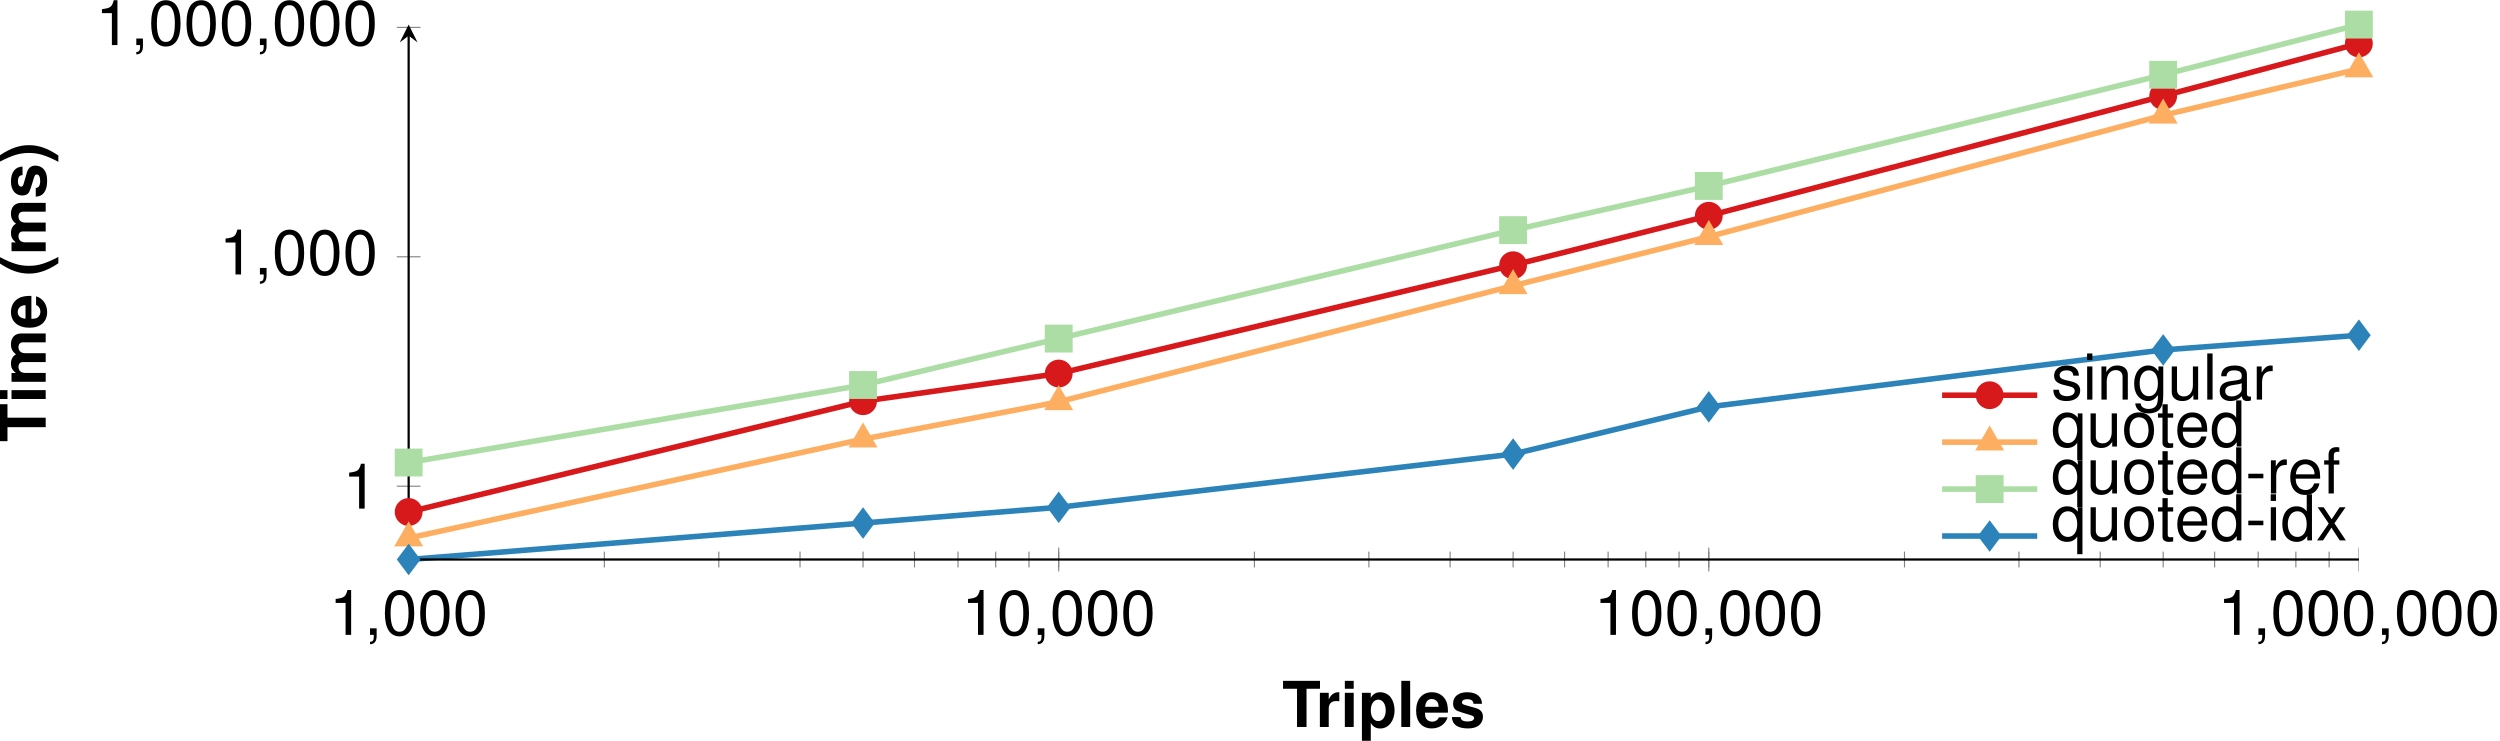 <?xml version='1.0' encoding='UTF-8'?>
<!-- This file was generated by dvisvgm 2.11.1 -->
<svg version='1.1' xmlns='http://www.w3.org/2000/svg' xmlns:xlink='http://www.w3.org/1999/xlink' width='446.998pt' height='132.444pt' viewBox='3.273 -135.527 446.998 132.444'>
<defs>
<clipPath id='clip1'>
<path d='M76.34 106.199H425.039V-272.817H76.34'/>
</clipPath>
<clipPath id='clip2'>
<path d='M-65.129-35.488V-131.129H566.504V-35.488'/>
</clipPath>
<path id='g1-40' d='M2.297-8.249C.996-6.291 .453-4.73 .453-2.998C.453-1.256 .996 .306 2.297 2.263H3.428C2.229-.068 1.844-1.335 1.844-2.998C1.844-4.65 2.229-5.94 3.428-8.249H2.297Z'/>
<path id='g1-41' d='M1.38 2.263C2.682 .306 3.225-1.256 3.225-2.987C3.225-4.73 2.682-6.291 1.38-8.249H.249C1.448-5.918 1.833-4.65 1.833-2.987C1.833-1.335 1.448-.045 .249 2.263H1.38Z'/>
<path id='g1-84' d='M4.356-6.834H6.766V-8.249H.158V-6.834H2.659V0H4.356V-6.834Z'/>
<path id='g1-101' d='M5.929-2.557C5.94-2.693 5.94-2.75 5.94-2.829C5.94-3.44 5.85-4.005 5.703-4.435C5.295-5.544 4.311-6.212 3.078-6.212C1.324-6.212 .249-4.945 .249-2.897C.249-.939 1.313 .26 3.044 .26C4.413 .26 5.522-.52 5.872-1.72H4.311C4.119-1.233 3.677-.95 3.1-.95C2.648-.95 2.286-1.143 2.059-1.482C1.912-1.709 1.856-1.98 1.833-2.557H5.929ZM1.856-3.609C1.957-4.537 2.354-5.001 3.055-5.001C3.451-5.001 3.813-4.809 4.039-4.492C4.187-4.266 4.254-4.028 4.288-3.609H1.856Z'/>
<path id='g1-105' d='M2.342-6.11H.758V0H2.342V-6.11ZM2.342-8.249H.758V-6.834H2.342V-8.249Z'/>
<path id='g1-108' d='M2.342-8.249H.758V0H2.342V-8.249Z'/>
<path id='g1-109' d='M.679-6.11V0H2.263V-3.666C2.263-4.413 2.67-4.865 3.349-4.865C3.881-4.865 4.209-4.56 4.209-4.073V0H5.793V-3.666C5.793-4.413 6.201-4.865 6.879-4.865C7.411-4.865 7.739-4.56 7.739-4.073V0H9.324V-4.322C9.324-5.51 8.599-6.212 7.377-6.212C6.608-6.212 6.065-5.94 5.59-5.307C5.295-5.884 4.684-6.212 3.926-6.212C3.225-6.212 2.772-5.974 2.252-5.352V-6.11H.679Z'/>
<path id='g1-112' d='M2.24-6.11H.656V2.467H2.24V-.724C2.625-.045 3.168 .272 3.938 .272C5.409 .272 6.495-1.109 6.495-2.965C6.495-3.824 6.246-4.684 5.839-5.25C5.431-5.827 4.673-6.212 3.938-6.212C3.168-6.212 2.625-5.884 2.24-5.205V-6.11ZM3.576-4.888C4.379-4.888 4.911-4.107 4.911-2.942C4.911-1.833 4.356-1.052 3.576-1.052C2.783-1.052 2.24-1.822 2.24-2.965S2.783-4.888 3.576-4.888Z'/>
<path id='g1-114' d='M.713-6.11V0H2.297V-3.247C2.297-4.175 2.761-4.639 3.689-4.639C3.858-4.639 3.972-4.628 4.187-4.594V-6.201C4.096-6.212 4.039-6.212 3.994-6.212C3.27-6.212 2.636-5.737 2.297-4.911V-6.11H.713Z'/>
<path id='g1-115' d='M5.714-4.141C5.691-5.431 4.696-6.212 3.055-6.212C1.505-6.212 .543-5.431 .543-4.175C.543-3.768 .668-3.417 .883-3.179C1.098-2.965 1.29-2.863 1.878-2.67L3.768-2.082C4.164-1.957 4.3-1.833 4.3-1.584C4.3-1.211 3.858-.984 3.123-.984C2.716-.984 2.387-1.064 2.184-1.199C2.014-1.324 1.946-1.448 1.878-1.776H.328C.373-.441 1.358 .26 3.213 .26C4.062 .26 4.707 .079 5.16-.283S5.884-1.211 5.884-1.81C5.884-2.602 5.488-3.112 4.684-3.349L2.682-3.926C2.24-4.062 2.127-4.153 2.127-4.402C2.127-4.741 2.489-4.967 3.044-4.967C3.802-4.967 4.175-4.696 4.187-4.141H5.714Z'/>
<path id='g3-44' d='M.984-1.177V0H1.663V.204C1.663 .984 1.516 1.211 .984 1.233V1.663C1.776 1.663 2.172 1.154 2.172 .181V-1.177H.984Z'/>
<path id='g3-45' d='M3.213-3.53H.52V-2.716H3.213V-3.53Z'/>
<path id='g3-48' d='M3.112-8.022C2.365-8.022 1.686-7.694 1.267-7.14C.747-6.438 .487-5.363 .487-3.881C.487-1.177 1.392 .26 3.112 .26C4.809 .26 5.737-1.177 5.737-3.813C5.737-5.375 5.488-6.416 4.956-7.14C4.537-7.705 3.87-8.022 3.112-8.022ZM3.112-7.14C4.187-7.14 4.718-6.053 4.718-3.904C4.718-1.629 4.198-.566 3.089-.566C2.037-.566 1.505-1.675 1.505-3.87S2.037-7.14 3.112-7.14Z'/>
<path id='g3-49' d='M2.931-5.714V0H3.926V-8.022H3.27C2.919-6.789 2.693-6.619 1.154-6.427V-5.714H2.931Z'/>
<path id='g3-97' d='M6.053-.554C5.952-.532 5.906-.532 5.85-.532C5.522-.532 5.341-.702 5.341-.996V-4.481C5.341-5.533 4.571-6.099 3.112-6.099C2.252-6.099 1.539-5.85 1.143-5.409C.871-5.103 .758-4.764 .735-4.175H1.686C1.765-4.899 2.195-5.228 3.078-5.228C3.926-5.228 4.402-4.911 4.402-4.345V-4.096C4.402-3.7 4.164-3.53 3.417-3.44C2.082-3.27 1.878-3.225 1.516-3.078C.826-2.795 .475-2.263 .475-1.494C.475-.419 1.222 .26 2.421 .26C3.168 .26 3.768 0 4.435-.611C4.503-.011 4.798 .26 5.409 .26C5.601 .26 5.748 .238 6.053 .158V-.554ZM4.402-1.867C4.402-1.55 4.311-1.358 4.028-1.098C3.643-.747 3.179-.566 2.625-.566C1.89-.566 1.46-.917 1.46-1.516C1.46-2.139 1.878-2.455 2.885-2.602C3.881-2.738 4.085-2.783 4.402-2.931V-1.867Z'/>
<path id='g3-100' d='M5.601-8.249H4.662V-5.182C4.266-5.782 3.632-6.099 2.84-6.099C1.301-6.099 .294-4.865 .294-2.976C.294-.973 1.279 .26 2.874 .26C3.689 .26 4.254-.045 4.764-.781V0H5.601V-8.249ZM2.998-5.216C4.017-5.216 4.662-4.311 4.662-2.897C4.662-1.528 4.005-.622 3.01-.622C1.969-.622 1.279-1.539 1.279-2.919S1.969-5.216 2.998-5.216Z'/>
<path id='g3-101' d='M5.805-2.648C5.805-3.553 5.737-4.096 5.567-4.537C5.182-5.51 4.277-6.099 3.168-6.099C1.516-6.099 .453-4.831 .453-2.885S1.482 .26 3.146 .26C4.503 .26 5.442-.509 5.68-1.799H4.73C4.469-1.018 3.938-.611 3.179-.611C2.58-.611 2.071-.883 1.754-1.38C1.528-1.72 1.448-2.059 1.437-2.648H5.805ZM1.46-3.417C1.539-4.515 2.206-5.228 3.157-5.228C4.085-5.228 4.798-4.458 4.798-3.485C4.798-3.462 4.798-3.44 4.786-3.417H1.46Z'/>
<path id='g3-102' d='M2.919-5.929H1.935V-6.857C1.935-7.253 2.161-7.457 2.591-7.457C2.67-7.457 2.704-7.457 2.919-7.445V-8.226C2.704-8.271 2.58-8.283 2.387-8.283C1.516-8.283 .996-7.785 .996-6.936V-5.929H.204V-5.16H.996V0H1.935V-5.16H2.919V-5.929Z'/>
<path id='g3-103' d='M4.662-5.929V-5.069C4.187-5.771 3.609-6.099 2.851-6.099C1.346-6.099 .328-4.786 .328-2.863C.328-1.89 .588-1.098 1.075-.532C1.516-.034 2.15 .26 2.772 .26C3.519 .26 4.039-.057 4.571-.803V-.498C4.571 .306 4.469 .792 4.232 1.12C3.983 1.471 3.496 1.675 2.919 1.675C2.489 1.675 2.105 1.561 1.844 1.358C1.629 1.188 1.539 1.03 1.482 .679H.52C.622 1.799 1.494 2.467 2.885 2.467C3.768 2.467 4.526 2.184 4.911 1.709C5.363 1.165 5.533 .419 5.533-.973V-5.929H4.662ZM2.953-5.228C3.972-5.228 4.571-4.368 4.571-2.885C4.571-1.471 3.96-.611 2.965-.611C1.935-.611 1.313-1.482 1.313-2.919C1.313-4.345 1.946-5.228 2.953-5.228Z'/>
<path id='g3-105' d='M1.697-5.929H.758V0H1.697V-5.929ZM1.697-8.249H.747V-7.061H1.697V-8.249Z'/>
<path id='g3-108' d='M1.72-8.249H.769V0H1.72V-8.249Z'/>
<path id='g3-110' d='M.792-5.929V0H1.743V-3.27C1.743-4.481 2.376-5.273 3.349-5.273C4.096-5.273 4.571-4.82 4.571-4.107V0H5.51V-4.481C5.51-5.465 4.775-6.099 3.632-6.099C2.75-6.099 2.184-5.759 1.663-4.933V-5.929H.792Z'/>
<path id='g3-111' d='M3.078-6.099C1.414-6.099 .407-4.911 .407-2.919S1.403 .26 3.089 .26C4.752 .26 5.771-.928 5.771-2.874C5.771-4.922 4.786-6.099 3.078-6.099ZM3.089-5.228C4.153-5.228 4.786-4.356 4.786-2.885C4.786-1.494 4.13-.611 3.089-.611C2.037-.611 1.392-1.482 1.392-2.919C1.392-4.345 2.037-5.228 3.089-5.228Z'/>
<path id='g3-113' d='M5.601 2.467V-5.929H4.764V-5.137C4.322-5.759 3.655-6.099 2.874-6.099C1.313-6.099 .294-4.82 .294-2.851C.294-.928 1.267 .26 2.829 .26C3.655 .26 4.22-.034 4.662-.679V2.467H5.601ZM3.01-5.216C4.017-5.216 4.662-4.311 4.662-2.885C4.662-1.528 4.005-.622 3.01-.622C1.969-.622 1.279-1.539 1.279-2.919C1.279-4.288 1.969-5.216 3.01-5.216Z'/>
<path id='g3-114' d='M.781-5.929V0H1.731V-3.078C1.731-3.926 1.946-4.481 2.399-4.809C2.693-5.024 2.976-5.092 3.632-5.103V-6.065C3.474-6.087 3.394-6.099 3.27-6.099C2.659-6.099 2.195-5.737 1.652-4.854V-5.929H.781Z'/>
<path id='g3-115' d='M4.956-4.277C4.945-5.442 4.175-6.099 2.806-6.099C1.426-6.099 .532-5.386 .532-4.288C.532-3.361 1.007-2.919 2.41-2.58L3.293-2.365C3.949-2.206 4.209-1.969 4.209-1.539C4.209-.984 3.655-.611 2.829-.611C2.32-.611 1.89-.758 1.652-1.007C1.505-1.177 1.437-1.346 1.38-1.765H.385C.43-.396 1.199 .26 2.75 .26C4.243 .26 5.194-.475 5.194-1.618C5.194-2.501 4.696-2.987 3.519-3.27L2.614-3.485C1.844-3.666 1.516-3.915 1.516-4.334C1.516-4.877 2.003-5.228 2.772-5.228C3.53-5.228 3.938-4.899 3.96-4.277H4.956Z'/>
<path id='g3-116' d='M2.874-5.929H1.901V-7.558H.962V-5.929H.158V-5.16H.962V-.679C.962-.079 1.369 .26 2.105 .26C2.331 .26 2.557 .238 2.874 .181V-.611C2.75-.577 2.602-.566 2.421-.566C2.014-.566 1.901-.679 1.901-1.098V-5.16H2.874V-5.929Z'/>
<path id='g3-117' d='M5.454 0V-5.929H4.515V-2.568C4.515-1.358 3.881-.566 2.897-.566C2.15-.566 1.675-1.018 1.675-1.731V-5.929H.735V-1.358C.735-.373 1.471 .26 2.625 .26C3.496 .26 4.051-.045 4.605-.826V0H5.454Z'/>
<path id='g3-120' d='M3.304-3.066L5.295-5.929H4.232L2.806-3.779L1.38-5.929H.306L2.286-3.021L.192 0H1.267L2.772-2.274L4.254 0H5.352L3.304-3.066Z'/>
</defs>
<g id='page1'>
<path d='M76.34-43.984L157.582-63.789L192.57-68.738L273.812-88.105L308.805-96.949L390.047-118.363L425.039-127.758' stroke='#d7191c' fill='none' stroke-width='.996' stroke-miterlimit='10'/>
<path d='M76.34-39.328L157.582-57.016L192.57-63.684L273.812-84.434L308.805-93.211L390.047-114.918L425.039-123.195' stroke='#fdae61' fill='none' stroke-width='.996' stroke-miterlimit='10'/>
<path d='M76.34-52.828L157.582-66.691L192.57-74.996L273.812-94.379L308.805-102.277L390.047-122.156L425.039-131.129' stroke='#abdda4' fill='none' stroke-width='.996' stroke-miterlimit='10'/>
<path d='M76.34-35.488L157.582-42.012L192.57-44.824L273.812-54.336L308.805-62.785L390.047-72.961L425.039-75.586' stroke='#2b83ba' fill='none' stroke-width='.996' stroke-miterlimit='10'/>
<path d='M76.34-34.07V-36.906M111.328-34.07V-36.906M131.797-34.07V-36.906M146.316-34.07V-36.906M157.582-34.07V-36.906M166.785-34.07V-36.906M174.566-34.07V-36.906M181.308-34.07V-36.906M187.254-34.07V-36.906M192.57-34.07V-36.906M227.562-34.07V-36.906M248.027-34.07V-36.906M262.551-34.07V-36.906M273.816-34.07V-36.906M283.019-34.07V-36.906M290.801-34.07V-36.906M297.539-34.07V-36.906M303.484-34.07V-36.906M308.805-34.07V-36.906M343.793-34.07V-36.906M364.262-34.07V-36.906M378.785-34.07V-36.906M390.047-34.07V-36.906M399.25-34.07V-36.906M407.031-34.07V-36.906M413.773-34.07V-36.906M419.719-34.07V-36.906' stroke='#808080' fill='none' stroke-width='.199' stroke-miterlimit='10' clip-path='url(#clip1)'/>
<path d='M76.34-33.363V-37.613M192.57-33.363V-37.613M308.805-33.363V-37.613M425.039-33.363V-37.613' stroke='#808080' fill='none' stroke-width='.199' stroke-miterlimit='10' clip-path='url(#clip1)'/>
<path d='M74.219-48.594H78.461M74.219-89.613H78.461M74.219-130.629H78.461' stroke='#808080' fill='none' stroke-width='.199' stroke-miterlimit='10' clip-path='url(#clip2)'/>
<path d='M76.34-35.488H425.039' stroke='#000' fill='none' stroke-width='.399' stroke-miterlimit='10'/>
<path d='M76.34-35.488V-129.137' stroke='#000' fill='none' stroke-width='.399' stroke-miterlimit='10'/>
<path d='M76.34-131.129L74.746-127.941L76.34-129.137L77.934-127.941'/>
<g transform='matrix(1 0 0 1 258.155 62.076)'>
<use x='-196.024' y='-84.084' xlink:href='#g3-49'/>
<use x='-189.71' y='-84.084' xlink:href='#g3-44'/>
<use x='-186.552' y='-84.084' xlink:href='#g3-48'/>
<use x='-180.238' y='-84.084' xlink:href='#g3-48'/>
<use x='-173.923' y='-84.084' xlink:href='#g3-48'/>
</g>
<g transform='matrix(1 0 0 1 371.23 62.076)'>
<use x='-196.024' y='-84.084' xlink:href='#g3-49'/>
<use x='-189.71' y='-84.084' xlink:href='#g3-48'/>
<use x='-183.395' y='-84.084' xlink:href='#g3-44'/>
<use x='-180.238' y='-84.084' xlink:href='#g3-48'/>
<use x='-173.923' y='-84.084' xlink:href='#g3-48'/>
<use x='-167.608' y='-84.084' xlink:href='#g3-48'/>
</g>
<g transform='matrix(1 0 0 1 484.306 62.076)'>
<use x='-196.024' y='-84.084' xlink:href='#g3-49'/>
<use x='-189.71' y='-84.084' xlink:href='#g3-48'/>
<use x='-183.395' y='-84.084' xlink:href='#g3-48'/>
<use x='-177.08' y='-84.084' xlink:href='#g3-44'/>
<use x='-173.923' y='-84.084' xlink:href='#g3-48'/>
<use x='-167.608' y='-84.084' xlink:href='#g3-48'/>
<use x='-161.294' y='-84.084' xlink:href='#g3-48'/>
</g>
<g transform='matrix(1 0 0 1 595.802 62.076)'>
<use x='-196.024' y='-84.084' xlink:href='#g3-49'/>
<use x='-189.71' y='-84.084' xlink:href='#g3-44'/>
<use x='-186.552' y='-84.084' xlink:href='#g3-48'/>
<use x='-180.238' y='-84.084' xlink:href='#g3-48'/>
<use x='-173.923' y='-84.084' xlink:href='#g3-48'/>
<use x='-167.608' y='-84.084' xlink:href='#g3-44'/>
<use x='-164.451' y='-84.084' xlink:href='#g3-48'/>
<use x='-158.137' y='-84.084' xlink:href='#g3-48'/>
<use x='-151.822' y='-84.084' xlink:href='#g3-48'/>
</g>
<g transform='matrix(1 0 0 1 260.573 39.49)'>
<use x='-196.024' y='-84.084' xlink:href='#g3-49'/>
</g>
<g transform='matrix(1 0 0 1 238.471 -2.363)'>
<use x='-196.024' y='-84.084' xlink:href='#g3-49'/>
<use x='-189.71' y='-84.084' xlink:href='#g3-44'/>
<use x='-186.552' y='-84.084' xlink:href='#g3-48'/>
<use x='-180.238' y='-84.084' xlink:href='#g3-48'/>
<use x='-173.923' y='-84.084' xlink:href='#g3-48'/>
</g>
<g transform='matrix(1 0 0 1 216.37 -43.381)'>
<use x='-196.024' y='-84.084' xlink:href='#g3-49'/>
<use x='-189.71' y='-84.084' xlink:href='#g3-44'/>
<use x='-186.552' y='-84.084' xlink:href='#g3-48'/>
<use x='-180.238' y='-84.084' xlink:href='#g3-48'/>
<use x='-173.923' y='-84.084' xlink:href='#g3-48'/>
<use x='-167.608' y='-84.084' xlink:href='#g3-44'/>
<use x='-164.451' y='-84.084' xlink:href='#g3-48'/>
<use x='-158.137' y='-84.084' xlink:href='#g3-48'/>
<use x='-151.822' y='-84.084' xlink:href='#g3-48'/>
</g>
<path d='M78.332-43.984C78.332-45.086 77.437-45.977 76.34-45.977C75.238-45.977 74.348-45.086 74.348-43.984C74.348-42.883 75.238-41.992 76.34-41.992C77.437-41.992 78.332-42.883 78.332-43.984Z' fill='#d7191c'/>
<path d='M78.332-43.984C78.332-45.086 77.437-45.977 76.34-45.977C75.238-45.977 74.348-45.086 74.348-43.984C74.348-42.883 75.238-41.992 76.34-41.992C77.437-41.992 78.332-42.883 78.332-43.984Z' stroke='#d7191c' fill='none' stroke-width='.996' stroke-miterlimit='10'/>
<path d='M159.574-63.789C159.574-64.891 158.68-65.781 157.582-65.781C156.48-65.781 155.59-64.891 155.59-63.789C155.59-62.688 156.48-61.797 157.582-61.797C158.68-61.797 159.574-62.688 159.574-63.789Z' fill='#d7191c'/>
<path d='M159.574-63.789C159.574-64.891 158.68-65.781 157.582-65.781C156.48-65.781 155.59-64.891 155.59-63.789C155.59-62.688 156.48-61.797 157.582-61.797C158.68-61.797 159.574-62.688 159.574-63.789Z' stroke='#d7191c' fill='none' stroke-width='.996' stroke-miterlimit='10'/>
<path d='M194.562-68.738C194.562-69.836 193.672-70.731 192.57-70.731C191.473-70.731 190.578-69.836 190.578-68.738C190.578-67.637 191.473-66.746 192.57-66.746C193.672-66.746 194.562-67.637 194.562-68.738Z' fill='#d7191c'/>
<path d='M194.562-68.738C194.562-69.836 193.672-70.731 192.57-70.731C191.473-70.731 190.578-69.836 190.578-68.738C190.578-67.637 191.473-66.746 192.57-66.746C193.672-66.746 194.562-67.637 194.562-68.738Z' stroke='#d7191c' fill='none' stroke-width='.996' stroke-miterlimit='10'/>
<path d='M275.805-88.106C275.805-89.207 274.914-90.098 273.812-90.098C272.715-90.098 271.82-89.207 271.82-88.106C271.82-87.004 272.715-86.113 273.812-86.113C274.914-86.113 275.805-87.004 275.805-88.106Z' fill='#d7191c'/>
<path d='M275.805-88.106C275.805-89.207 274.914-90.098 273.812-90.098C272.715-90.098 271.82-89.207 271.82-88.106C271.82-87.004 272.715-86.113 273.812-86.113C274.914-86.113 275.805-87.004 275.805-88.106Z' stroke='#d7191c' fill='none' stroke-width='.996' stroke-miterlimit='10'/>
<path d='M310.797-96.949C310.797-98.051 309.906-98.941 308.805-98.941C307.703-98.941 306.812-98.051 306.812-96.949C306.812-95.848 307.703-94.957 308.805-94.957C309.906-94.957 310.797-95.848 310.797-96.949Z' fill='#d7191c'/>
<path d='M310.797-96.949C310.797-98.051 309.906-98.941 308.805-98.941C307.703-98.941 306.812-98.051 306.812-96.949C306.812-95.848 307.703-94.957 308.805-94.957C309.906-94.957 310.797-95.848 310.797-96.949Z' stroke='#d7191c' fill='none' stroke-width='.996' stroke-miterlimit='10'/>
<path d='M392.039-118.363C392.039-119.465 391.148-120.356 390.047-120.356C388.945-120.356 388.055-119.465 388.055-118.363C388.055-117.266 388.945-116.371 390.047-116.371C391.148-116.371 392.039-117.266 392.039-118.363Z' fill='#d7191c'/>
<path d='M392.039-118.363C392.039-119.465 391.148-120.356 390.047-120.356C388.945-120.356 388.055-119.465 388.055-118.363C388.055-117.266 388.945-116.371 390.047-116.371C391.148-116.371 392.039-117.266 392.039-118.363Z' stroke='#d7191c' fill='none' stroke-width='.996' stroke-miterlimit='10'/>
<path d='M427.031-127.758C427.031-128.856 426.137-129.75 425.039-129.75C423.937-129.75 423.043-128.856 423.043-127.758C423.043-126.656 423.937-125.766 425.039-125.766C426.137-125.766 427.031-126.656 427.031-127.758Z' fill='#d7191c'/>
<path d='M427.031-127.758C427.031-128.856 426.137-129.75 425.039-129.75C423.937-129.75 423.043-128.856 423.043-127.758C423.043-126.656 423.937-125.766 425.039-125.766C426.137-125.766 427.031-126.656 427.031-127.758Z' stroke='#d7191c' fill='none' stroke-width='.996' stroke-miterlimit='10'/>
<path d='M76.34-41.32L78.062-38.332H74.613Z' fill='#fdae61'/>
<path d='M76.34-41.32L78.062-38.332H74.613Z' stroke='#fdae61' fill='none' stroke-width='.996' stroke-miterlimit='10'/>
<path d='M157.582-59.008L159.308-56.02H155.855Z' fill='#fdae61'/>
<path d='M157.582-59.008L159.308-56.02H155.855Z' stroke='#fdae61' fill='none' stroke-width='.996' stroke-miterlimit='10'/>
<path d='M192.57-65.676L194.297-62.688H190.848Z' fill='#fdae61'/>
<path d='M192.57-65.676L194.297-62.688H190.848Z' stroke='#fdae61' fill='none' stroke-width='.996' stroke-miterlimit='10'/>
<path d='M273.812-86.426L275.539-83.438H272.09Z' fill='#fdae61'/>
<path d='M273.812-86.426L275.539-83.438H272.09Z' stroke='#fdae61' fill='none' stroke-width='.996' stroke-miterlimit='10'/>
<path d='M308.805-95.207L310.531-92.215H307.078Z' fill='#fdae61'/>
<path d='M308.805-95.207L310.531-92.215H307.078Z' stroke='#fdae61' fill='none' stroke-width='.996' stroke-miterlimit='10'/>
<path d='M390.047-116.91L391.773-113.922H388.32Z' fill='#fdae61'/>
<path d='M390.047-116.91L391.773-113.922H388.32Z' stroke='#fdae61' fill='none' stroke-width='.996' stroke-miterlimit='10'/>
<path d='M425.039-125.188L426.762-122.199H423.312Z' fill='#fdae61'/>
<path d='M425.039-125.188L426.762-122.199H423.312Z' stroke='#fdae61' fill='none' stroke-width='.996' stroke-miterlimit='10'/>
<path d='M74.348-50.836H78.332V-54.82H74.348Z' fill='#abdda4'/>
<path d='M74.348-50.836H78.332V-54.82H74.348Z' stroke='#abdda4' fill='none' stroke-width='.996' stroke-miterlimit='10'/>
<path d='M155.59-64.695H159.574V-68.684H155.59Z' fill='#abdda4'/>
<path d='M155.59-64.695H159.574V-68.684H155.59Z' stroke='#abdda4' fill='none' stroke-width='.996' stroke-miterlimit='10'/>
<path d='M190.578-73H194.562V-76.988H190.578Z' fill='#abdda4'/>
<path d='M190.578-73H194.562V-76.988H190.578Z' stroke='#abdda4' fill='none' stroke-width='.996' stroke-miterlimit='10'/>
<path d='M271.82-92.387H275.805V-96.371H271.82Z' fill='#abdda4'/>
<path d='M271.82-92.387H275.805V-96.371H271.82Z' stroke='#abdda4' fill='none' stroke-width='.996' stroke-miterlimit='10'/>
<path d='M306.812-100.285H310.797V-104.269H306.812Z' fill='#abdda4'/>
<path d='M306.812-100.285H310.797V-104.269H306.812Z' stroke='#abdda4' fill='none' stroke-width='.996' stroke-miterlimit='10'/>
<path d='M388.055-120.164H392.039V-124.148H388.055Z' fill='#abdda4'/>
<path d='M388.055-120.164H392.039V-124.148H388.055Z' stroke='#abdda4' fill='none' stroke-width='.996' stroke-miterlimit='10'/>
<path d='M423.043-129.137H427.031V-133.121H423.043Z' fill='#abdda4'/>
<path d='M423.043-129.137H427.031V-133.121H423.043Z' stroke='#abdda4' fill='none' stroke-width='.996' stroke-miterlimit='10'/>
<path d='M76.34-37.48L77.832-35.488L76.34-33.496L74.844-35.488Z' fill='#2b83ba'/>
<path d='M76.34-37.48L77.832-35.488L76.34-33.496L74.844-35.488Z' stroke='#2b83ba' fill='none' stroke-width='.996' stroke-miterlimit='10'/>
<path d='M157.582-44.004L159.074-42.012L157.582-40.02L156.086-42.012Z' fill='#2b83ba'/>
<path d='M157.582-44.004L159.074-42.012L157.582-40.02L156.086-42.012Z' stroke='#2b83ba' fill='none' stroke-width='.996' stroke-miterlimit='10'/>
<path d='M192.57-46.816L194.066-44.824L192.57-42.832L191.078-44.824Z' fill='#2b83ba'/>
<path d='M192.57-46.816L194.066-44.824L192.57-42.832L191.078-44.824Z' stroke='#2b83ba' fill='none' stroke-width='.996' stroke-miterlimit='10'/>
<path d='M273.812-56.328L275.308-54.336L273.812-52.344L272.32-54.336Z' fill='#2b83ba'/>
<path d='M273.812-56.328L275.308-54.336L273.812-52.344L272.32-54.336Z' stroke='#2b83ba' fill='none' stroke-width='.996' stroke-miterlimit='10'/>
<path d='M308.805-64.777L310.297-62.785L308.805-60.793L307.308-62.785Z' fill='#2b83ba'/>
<path d='M308.805-64.777L310.297-62.785L308.805-60.793L307.308-62.785Z' stroke='#2b83ba' fill='none' stroke-width='.996' stroke-miterlimit='10'/>
<path d='M390.047-74.953L391.543-72.961L390.047-70.969L388.551-72.961Z' fill='#2b83ba'/>
<path d='M390.047-74.953L391.543-72.961L390.047-70.969L388.551-72.961Z' stroke='#2b83ba' fill='none' stroke-width='.996' stroke-miterlimit='10'/>
<path d='M425.039-77.578L426.531-75.586L425.039-73.594L423.543-75.586Z' fill='#2b83ba'/>
<path d='M425.039-77.578L426.531-75.586L425.039-73.594L423.543-75.586Z' stroke='#2b83ba' fill='none' stroke-width='.996' stroke-miterlimit='10'/>
<g transform='matrix(1 0 0 1 428.546 78.54)'>
<use x='-196.024' y='-84.084' xlink:href='#g1-84'/>
<use x='-189.993' y='-84.084' xlink:href='#g1-114'/>
<use x='-185.575' y='-84.084' xlink:href='#g1-105'/>
<use x='-182.418' y='-84.084' xlink:href='#g1-112'/>
<use x='-175.479' y='-84.084' xlink:href='#g1-108'/>
<use x='-172.322' y='-84.084' xlink:href='#g1-101'/>
<use x='-166.007' y='-84.084' xlink:href='#g1-115'/>
</g>
<g transform='matrix(0 -1 1 0 95.527 -252.513)'>
<use x='-196.024' y='-84.084' xlink:href='#g1-84'/>
<use x='-189.085' y='-84.084' xlink:href='#g1-105'/>
<use x='-185.928' y='-84.084' xlink:href='#g1-109'/>
<use x='-175.831' y='-84.084' xlink:href='#g1-101'/>
<use x='-166.359' y='-84.084' xlink:href='#g1-40'/>
<use x='-162.577' y='-84.084' xlink:href='#g1-109'/>
<use x='-152.481' y='-84.084' xlink:href='#g1-115'/>
<use x='-146.166' y='-84.084' xlink:href='#g1-41'/>
</g>
<path d='M350.52-64.863H359.023H367.527' stroke='#d7191c' fill='none' stroke-width='.996' stroke-miterlimit='10'/>
<path d='M361.016-64.863C361.016-65.965 360.121-66.855 359.023-66.855C357.922-66.855 357.031-65.965 357.031-64.863C357.031-63.766 357.922-62.871 359.023-62.871C360.121-62.871 361.016-63.766 361.016-64.863Z' fill='#d7191c'/>
<path d='M361.016-64.863C361.016-65.965 360.121-66.855 359.023-66.855C357.922-66.855 357.031-65.965 357.031-64.863C357.031-63.766 357.922-62.871 359.023-62.871C360.121-62.871 361.016-63.766 361.016-64.863Z' stroke='#d7191c' fill='none' stroke-width='.996' stroke-miterlimit='10'/>
<g transform='matrix(1 0 0 1 548.036 45.184)'>
<use x='-178.02' y='-109.264' xlink:href='#g3-115'/>
<use x='-172.341' y='-109.264' xlink:href='#g3-105'/>
<use x='-169.82' y='-109.264' xlink:href='#g3-110'/>
<use x='-163.505' y='-109.264' xlink:href='#g3-103'/>
<use x='-157.191' y='-109.264' xlink:href='#g3-117'/>
<use x='-150.876' y='-109.264' xlink:href='#g3-108'/>
<use x='-148.355' y='-109.264' xlink:href='#g3-97'/>
<use x='-142.04' y='-109.264' xlink:href='#g3-114'/>
</g>
<path d='M350.52-56.473H359.023H367.527' stroke='#fdae61' fill='none' stroke-width='.996' stroke-miterlimit='10'/>
<path d='M359.023-58.465L360.746-55.477H357.297Z' fill='#fdae61'/>
<path d='M359.023-58.465L360.746-55.477H357.297Z' stroke='#fdae61' fill='none' stroke-width='.996' stroke-miterlimit='10'/>
<g transform='matrix(1 0 0 1 548.036 45.184)'>
<use x='-178.02' y='-100.871' xlink:href='#g3-113'/>
<use x='-171.705' y='-100.871' xlink:href='#g3-117'/>
<use x='-165.391' y='-100.871' xlink:href='#g3-111'/>
<use x='-159.076' y='-100.871' xlink:href='#g3-116'/>
<use x='-155.919' y='-100.871' xlink:href='#g3-101'/>
<use x='-149.604' y='-100.871' xlink:href='#g3-100'/>
</g>
<path d='M350.52-48.078H359.023H367.527' stroke='#abdda4' fill='none' stroke-width='.996' stroke-miterlimit='10'/>
<path d='M357.031-46.086H361.016V-50.07H357.031Z' fill='#abdda4'/>
<path d='M357.031-46.086H361.016V-50.07H357.031Z' stroke='#abdda4' fill='none' stroke-width='.996' stroke-miterlimit='10'/>
<g transform='matrix(1 0 0 1 548.036 45.184)'>
<use x='-178.02' y='-92.478' xlink:href='#g3-113'/>
<use x='-171.705' y='-92.478' xlink:href='#g3-117'/>
<use x='-165.391' y='-92.478' xlink:href='#g3-111'/>
<use x='-159.076' y='-92.478' xlink:href='#g3-116'/>
<use x='-155.919' y='-92.478' xlink:href='#g3-101'/>
<use x='-149.604' y='-92.478' xlink:href='#g3-100'/>
<use x='-143.289' y='-92.478' xlink:href='#g3-45'/>
<use x='-139.508' y='-92.478' xlink:href='#g3-114'/>
<use x='-135.726' y='-92.478' xlink:href='#g3-101'/>
<use x='-129.411' y='-92.478' xlink:href='#g3-102'/>
</g>
<path d='M350.52-39.684H359.023H367.527' stroke='#2b83ba' fill='none' stroke-width='.996' stroke-miterlimit='10'/>
<path d='M359.023-41.676L360.516-39.684L359.023-37.691L357.527-39.684Z' fill='#2b83ba'/>
<path d='M359.023-41.676L360.516-39.684L359.023-37.691L357.527-39.684Z' stroke='#2b83ba' fill='none' stroke-width='.996' stroke-miterlimit='10'/>
<g transform='matrix(1 0 0 1 548.036 45.184)'>
<use x='-178.02' y='-84.084' xlink:href='#g3-113'/>
<use x='-171.705' y='-84.084' xlink:href='#g3-117'/>
<use x='-165.391' y='-84.084' xlink:href='#g3-111'/>
<use x='-159.076' y='-84.084' xlink:href='#g3-116'/>
<use x='-155.919' y='-84.084' xlink:href='#g3-101'/>
<use x='-149.604' y='-84.084' xlink:href='#g3-100'/>
<use x='-143.289' y='-84.084' xlink:href='#g3-45'/>
<use x='-139.508' y='-84.084' xlink:href='#g3-105'/>
<use x='-136.986' y='-84.084' xlink:href='#g3-100'/>
<use x='-130.672' y='-84.084' xlink:href='#g3-120'/>
</g>
</g>
</svg>
